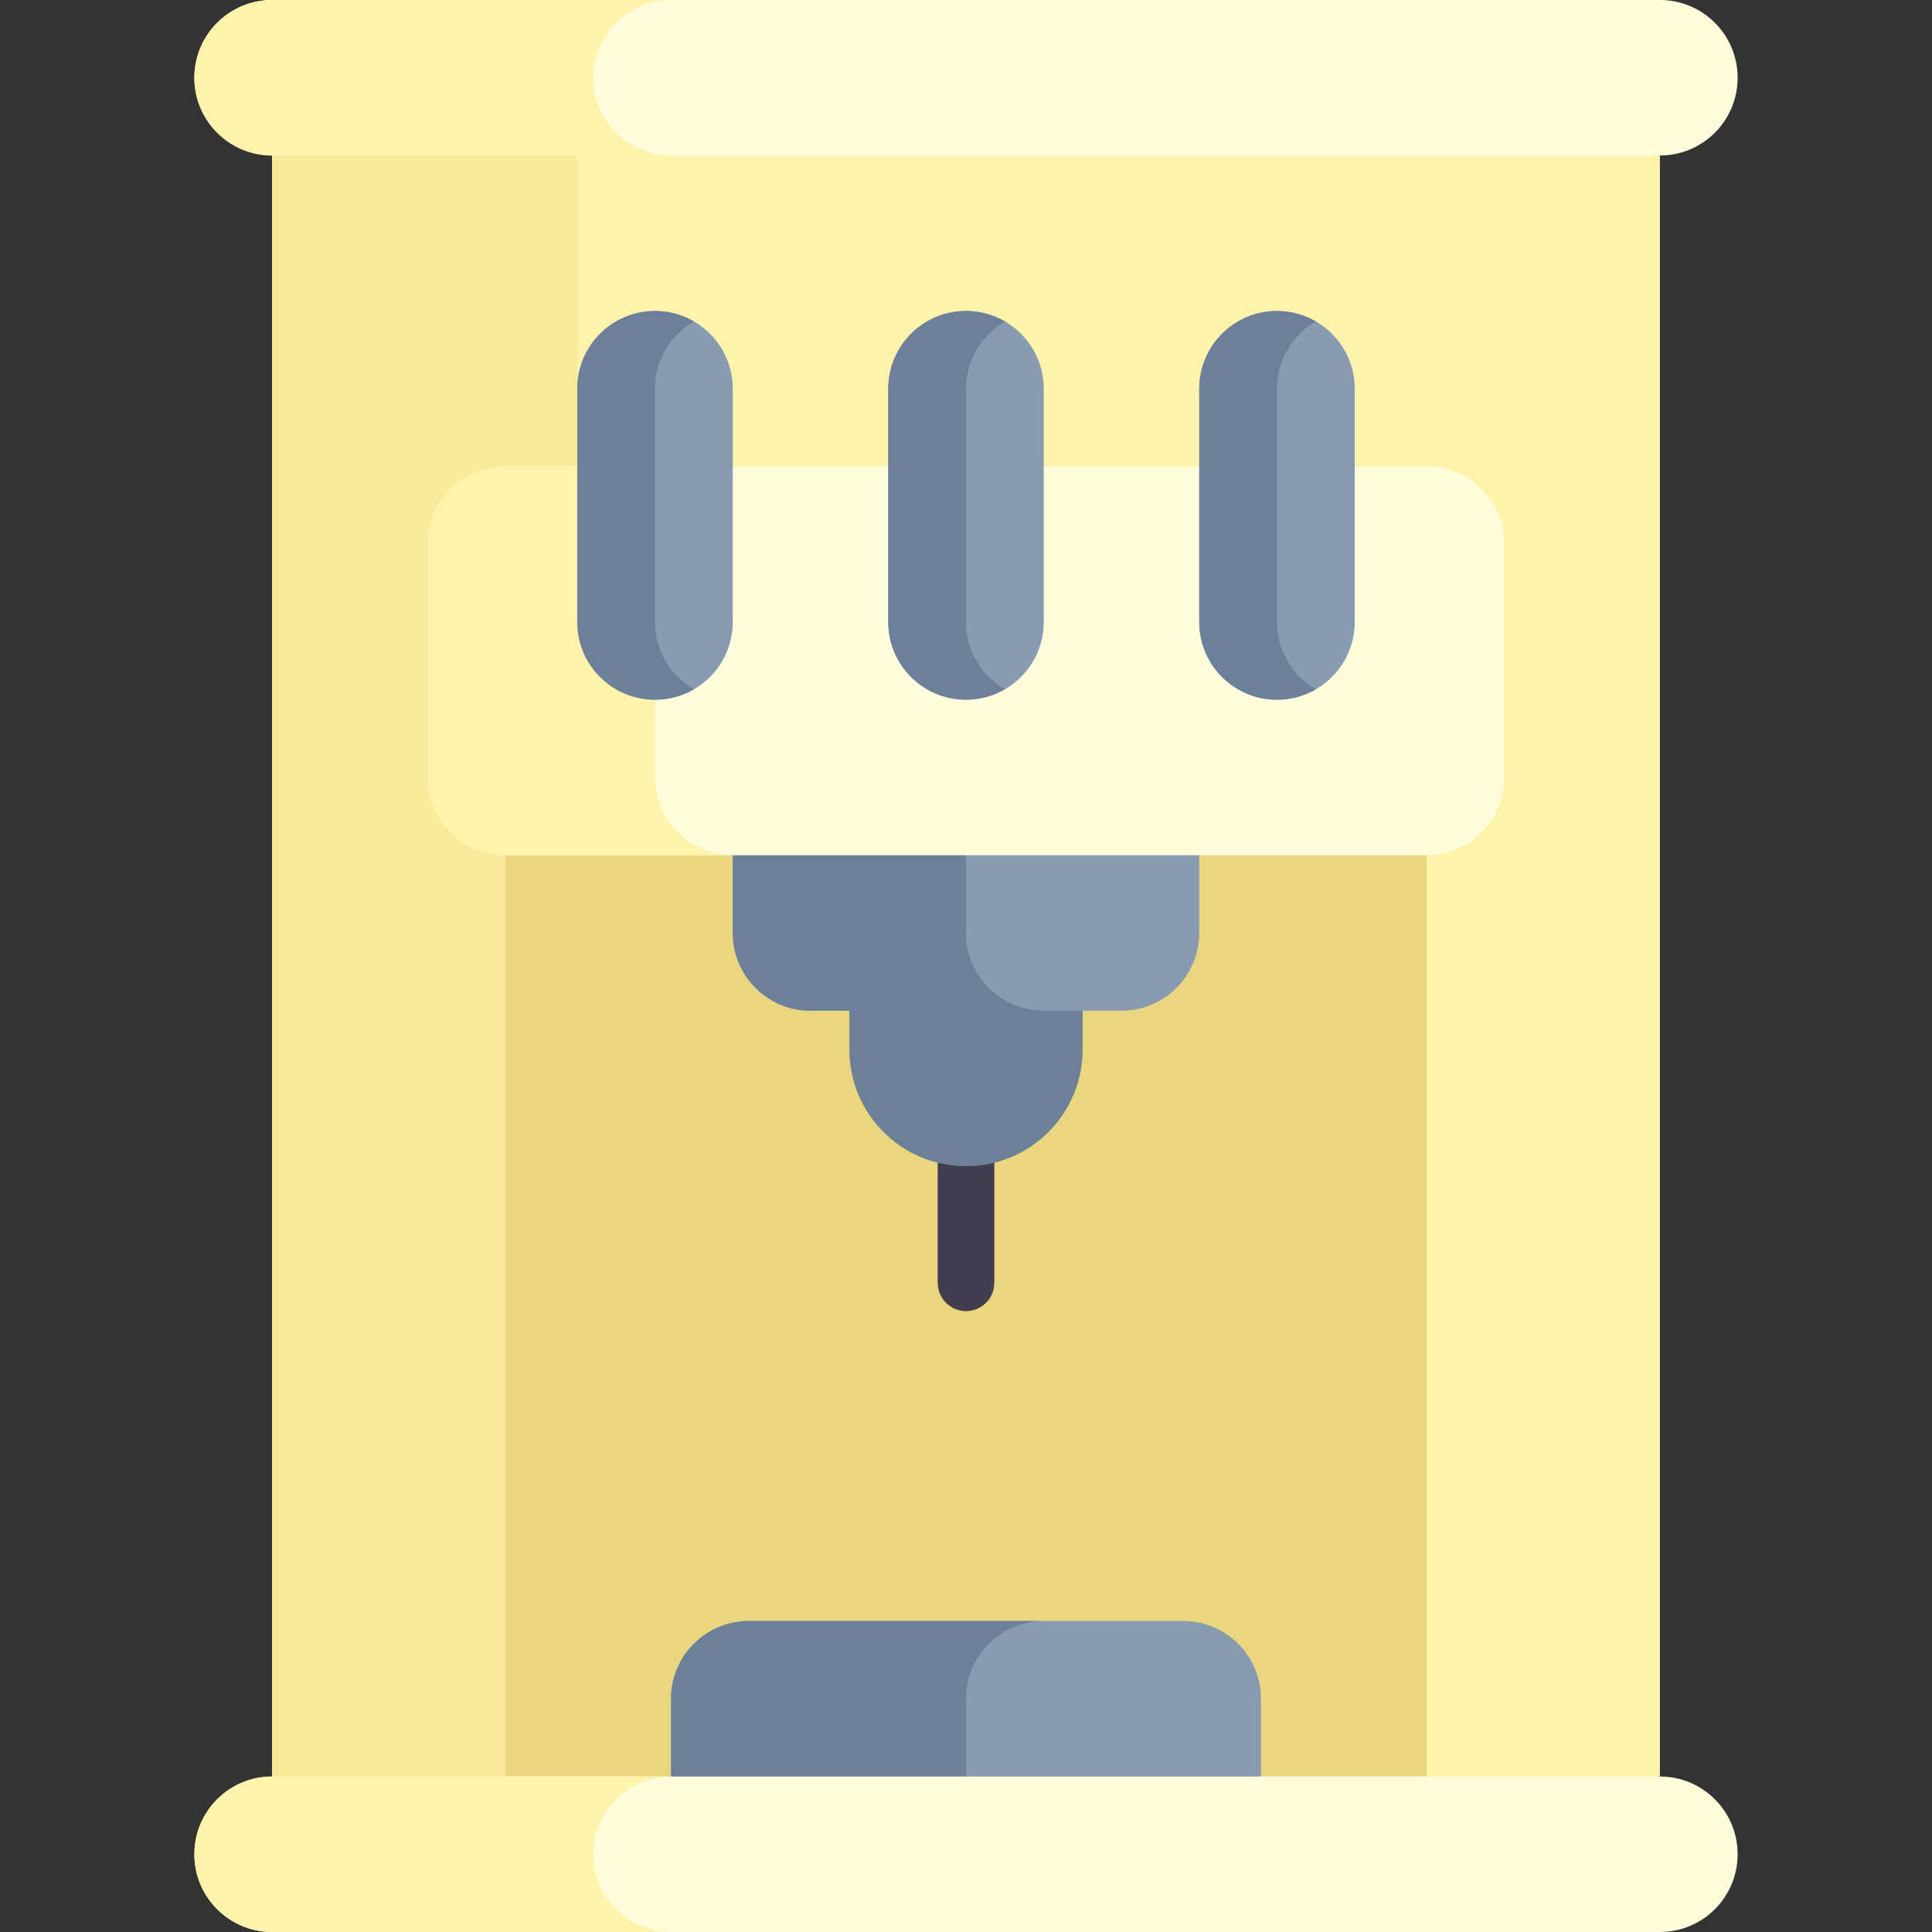 <svg id="Capa_1" enable-background="new 0 0 512 512" height="512" viewBox="0 0 512 512" width="512" xmlns="http://www.w3.org/2000/svg"><rect x="0" y="0" width="512" height="512" fill="#333333" stroke="none"/><g><g><path d="m72.113 20.604h367.775v470.793h-367.775z" fill="#fff3ac"/></g><g><path d="m72.113 20.604h80.869v470.793h-80.869z" fill="#f9e99b"/></g><g><path d="m133.923 185.433h244.153v305.964h-244.153z" fill="#ead67f"/></g><g><g><path d="m256 347.46c-4.142 0-7.5-3.357-7.5-7.5v-56.66c0-4.143 3.358-7.5 7.5-7.5s7.5 3.357 7.5 7.5v56.66c0 4.143-3.358 7.5-7.5 7.5z" fill="#423e4f"/></g></g><g><path d="m286.905 257.545h-61.811v20.604c0 17.069 13.837 30.905 30.905 30.905 17.069 0 30.905-13.837 30.905-30.905v-20.604z" fill="#6c8199"/></g><g><path d="m317.811 216.338h-123.622v30.905c0 11.379 9.225 20.604 20.604 20.604h82.414c11.379 0 20.604-9.225 20.604-20.604z" fill="#899bb0"/></g><g><path d="m256 247.243v-30.905h-61.811v30.905c0 11.379 9.225 20.604 20.604 20.604h61.811c-11.379 0-20.604-9.225-20.604-20.604z" fill="#6c8199"/></g><g><path d="m177.832 481.095h156.336v-30.905c0-11.379-9.225-20.604-20.604-20.604h-115.128c-11.379 0-20.604 9.225-20.604 20.604z" fill="#899bb0"/></g><g><path d="m276.604 429.586h-78.168c-11.379 0-20.604 9.225-20.604 20.604v30.905h78.168v-30.905c0-11.38 9.225-20.604 20.604-20.604z" fill="#6c8199"/></g><g><path d="m378.076 123.622h-244.153c-11.379 0-20.604 9.225-20.604 20.604v61.811c0 11.379 9.225 20.604 20.604 20.604h244.153c11.379 0 20.604-9.225 20.604-20.604v-61.811c0-11.38-9.224-20.604-20.604-20.604z" fill="#fffddb"/></g><g><path d="m173.586 206.036v-61.811c0-11.379 9.225-20.604 20.604-20.604h-60.266c-11.379 0-20.604 9.225-20.604 20.604v61.811c0 11.379 9.225 20.604 20.604 20.604h60.266c-11.38 0-20.604-9.225-20.604-20.604z" fill="#fff3ac"/></g><g><path d="m51.509 491.396c0-11.379 9.225-20.604 20.604-20.604h367.775c11.379 0 20.604 9.225 20.604 20.604 0 11.379-9.225 20.604-20.604 20.604h-367.775c-11.379 0-20.604-9.225-20.604-20.604z" fill="#fffddb"/></g><g><path d="m157.229 491.396c0-11.379 9.225-20.604 20.604-20.604h-105.72c-11.379 0-20.604 9.225-20.604 20.604 0 11.379 9.225 20.604 20.604 20.604h105.72c-11.38 0-20.604-9.225-20.604-20.604z" fill="#fff3ac"/></g><g><path d="m51.509 20.604c0-11.379 9.225-20.604 20.604-20.604h367.775c11.379 0 20.604 9.225 20.604 20.604 0 11.379-9.225 20.604-20.604 20.604h-367.775c-11.379-.001-20.604-9.225-20.604-20.604z" fill="#fffddb"/></g><g><path d="m256 82.415c11.379 0 20.604 9.225 20.604 20.604v61.811c0 11.379-9.225 20.604-20.604 20.604-11.379 0-20.604-9.225-20.604-20.604v-61.811c0-11.38 9.225-20.604 20.604-20.604z" fill="#899bb0"/></g><g><path d="m256 164.829v-61.811c0-7.622 4.149-14.261 10.302-17.825-3.033-1.757-6.544-2.779-10.302-2.779-11.379 0-20.604 9.225-20.604 20.604v61.811c0 11.379 9.225 20.604 20.604 20.604 3.757 0 7.269-1.022 10.302-2.779-6.153-3.564-10.302-10.203-10.302-17.825z" fill="#6c8199"/></g><g><path d="m338.414 82.415c11.379 0 20.604 9.225 20.604 20.604v61.811c0 11.379-9.225 20.604-20.604 20.604-11.379 0-20.604-9.225-20.604-20.604v-61.811c.001-11.38 9.225-20.604 20.604-20.604z" fill="#899bb0"/></g><g><path d="m338.414 164.829v-61.811c0-7.622 4.149-14.261 10.302-17.825-3.033-1.757-6.544-2.779-10.302-2.779-11.379 0-20.604 9.225-20.604 20.604v61.811c0 11.379 9.225 20.604 20.604 20.604 3.757 0 7.269-1.022 10.302-2.779-6.152-3.564-10.302-10.203-10.302-17.825z" fill="#6c8199"/></g><g><path d="m173.585 82.415c11.379 0 20.604 9.225 20.604 20.604v61.811c0 11.379-9.225 20.604-20.604 20.604-11.379 0-20.604-9.225-20.604-20.604v-61.811c.001-11.38 9.225-20.604 20.604-20.604z" fill="#899bb0"/></g><g><path d="m173.586 164.829v-61.811c0-7.622 4.149-14.261 10.302-17.825-3.033-1.757-6.544-2.779-10.302-2.779-11.379 0-20.604 9.225-20.604 20.604v61.811c0 11.379 9.225 20.604 20.604 20.604 3.757 0 7.269-1.022 10.302-2.779-6.153-3.564-10.302-10.203-10.302-17.825z" fill="#6c8199"/></g><g><path d="m157.229 20.604c0-11.379 9.224-20.604 20.603-20.604h-105.719c-11.379 0-20.604 9.225-20.604 20.604 0 11.379 9.225 20.604 20.604 20.604h105.72c-11.38-.001-20.604-9.225-20.604-20.604z" fill="#fff3ac"/></g></g></svg>